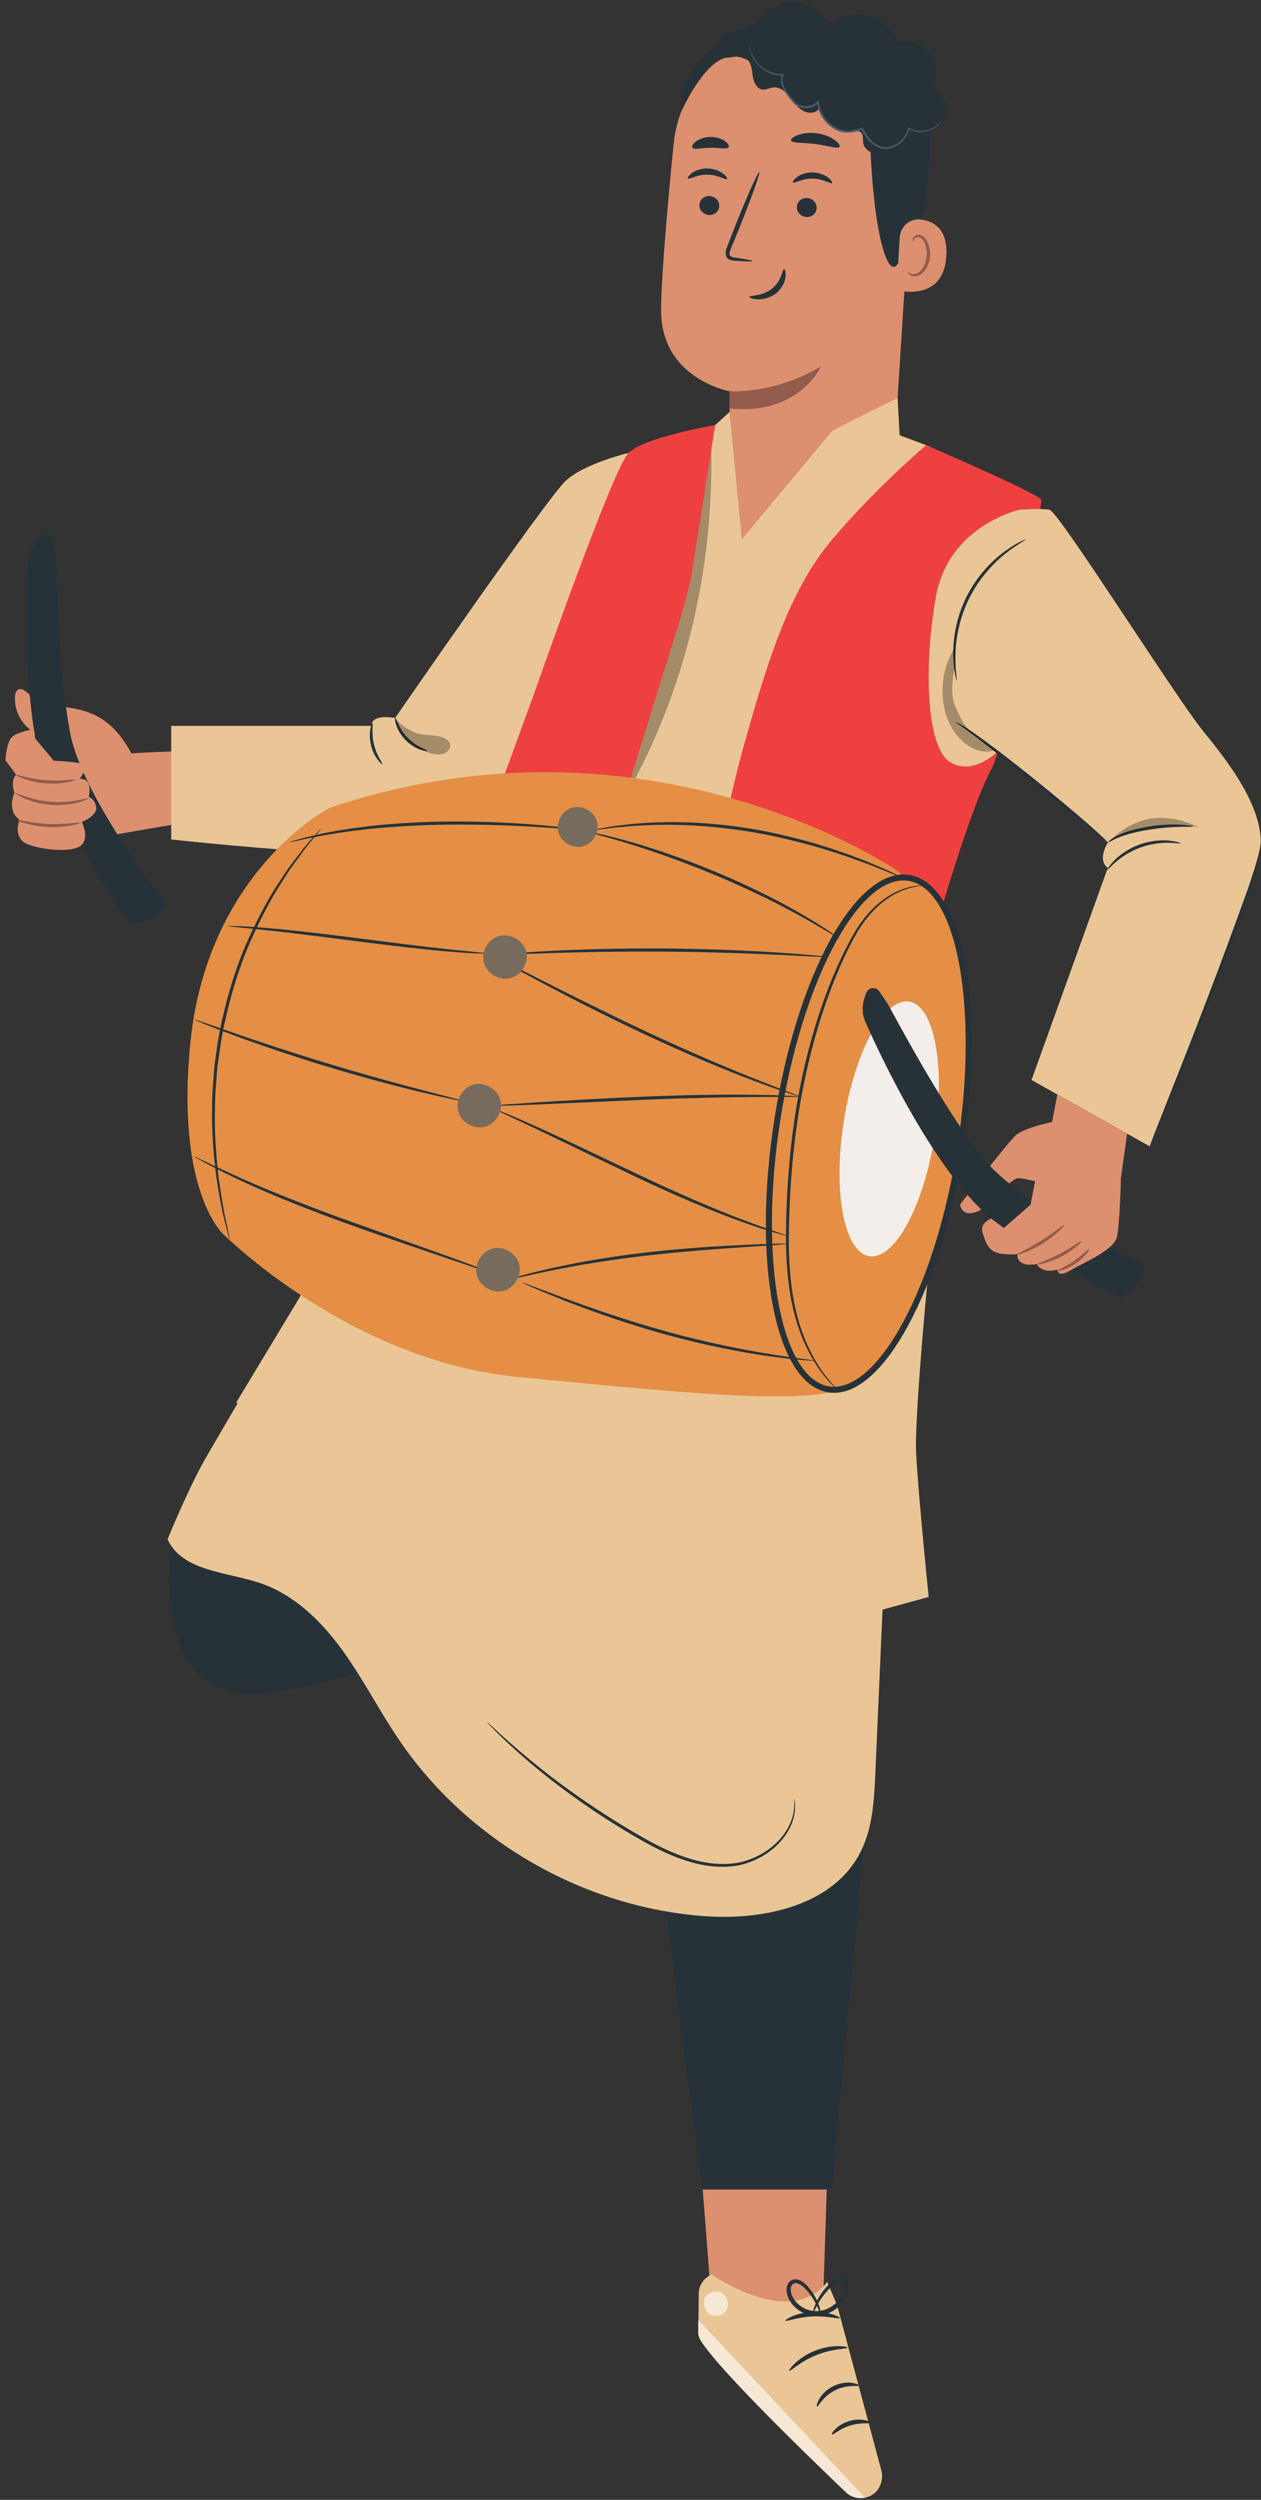 <svg width="162" height="321" viewBox="0 0 162 321" fill="none" xmlns="http://www.w3.org/2000/svg">
<rect x="0" y="0" width="162" height="321" fill="#333333" stroke="none"/>
<g clip-path="url(#clip0_529_281)">
<path d="M106.86 263.242C106.717 264.353 105.71 296.692 105.71 296.692H91.487L88.993 264.663L106.86 263.242Z" fill="#DC9070"/>
<path d="M91.451 292.068C91.451 292.068 101.438 299.157 106.273 293.021L107.537 295.994L113.216 317.178C113.584 318.55 112.941 320.061 111.618 320.579C110.601 320.977 109.479 320.753 108.712 320.023C104.604 316.115 89.563 301.664 89.709 299.704L89.767 294.502C89.78 293.424 90.446 292.461 91.451 292.068Z" fill="#EAC696"/>
<g opacity="0.6">
<path d="M111.128 320.722L89.702 297.895L89.707 299.032C89.6 300.263 90.138 300.75 90.722 301.539C92.455 303.876 97.254 309.106 108.631 320.025C109.293 320.66 110.234 320.923 111.128 320.722Z" fill="white"/>
</g>
<g opacity="0.6">
<path d="M92.841 294.511C93.515 294.973 93.738 295.988 93.305 296.68C92.871 297.372 91.841 297.608 91.159 297.158C90.478 296.708 90.171 295.498 90.68 294.859C91.188 294.22 92.413 294.009 92.967 294.609" fill="white"/>
</g>
<path d="M104.952 309.031C105.104 309.104 105.703 307.698 107.295 306.936C108.864 306.127 110.346 306.498 110.38 306.333C110.403 306.267 110.063 306.06 109.435 305.974C108.812 305.884 107.906 305.976 107.033 306.408C106.162 306.844 105.541 307.511 105.237 308.061C104.925 308.613 104.885 309.009 104.952 309.031Z" fill="#263238"/>
<path d="M106.877 312.614C107.005 312.729 107.862 311.854 109.247 311.451C110.624 311.017 111.822 311.27 111.864 311.103C111.941 310.966 110.648 310.402 109.076 310.888C107.499 311.356 106.736 312.542 106.877 312.614Z" fill="#263238"/>
<path d="M101.378 304.443C101.504 304.569 102.815 303.217 104.915 302.401C107.002 301.552 108.884 301.636 108.889 301.457C108.932 301.314 106.938 300.949 104.698 301.853C102.448 302.734 101.248 304.369 101.378 304.443Z" fill="#263238"/>
<path d="M100.901 297.994C100.974 298.155 102.452 297.53 104.38 297.452C106.306 297.348 107.837 297.831 107.894 297.665C107.967 297.533 106.423 296.757 104.352 296.863C102.281 296.953 100.817 297.87 100.901 297.994Z" fill="#263238"/>
<path d="M105.478 297.394C105.512 297.389 105.505 297.023 105.327 296.39C105.149 295.763 104.788 294.858 104.046 293.928C103.67 293.491 103.255 292.917 102.455 292.708C102.056 292.601 101.524 292.771 101.277 293.179C101.03 293.576 101.013 294.027 101.083 294.447C101.424 296.115 103.164 297.464 105.09 297.352C107.018 297.206 108.528 295.806 109.006 294.222C109.1 293.817 109.127 293.337 108.838 292.931C108.553 292.518 107.984 292.441 107.619 292.575C106.858 292.839 106.448 293.382 106.051 293.804C105.28 294.703 104.862 295.576 104.636 296.188C104.41 296.804 104.369 297.166 104.402 297.174C104.507 297.226 104.826 295.755 106.36 294.082C106.753 293.69 107.2 293.203 107.753 293.045C108.022 292.966 108.279 293.031 108.418 293.234C108.559 293.428 108.566 293.769 108.479 294.089C108.067 295.39 106.685 296.666 105.053 296.765C103.43 296.876 101.903 295.687 101.616 294.348C101.552 294.024 101.576 293.682 101.714 293.457C101.848 293.235 102.099 293.135 102.36 293.188C102.912 293.299 103.359 293.788 103.727 294.196C105.199 295.922 105.366 297.442 105.478 297.394Z" fill="#263238"/>
<path d="M85.24 241.593C84.945 242.477 90.277 281.15 90.277 281.15H106.86L112.394 221.953L85.24 241.593Z" fill="#263238"/>
<path d="M15.714 96.877C16.037 96.676 24.082 96.415 24.082 96.415L23.373 105.68L9.133 108.148L6.868 99.939L15.714 96.877Z" fill="#DC9070"/>
<path d="M13.519 92.619C12.549 91.912 11.427 91.428 10.261 91.143C8.019 90.594 5.443 90.691 3.732 89.142C3.326 88.774 2.797 88.29 2.321 88.562C2.031 88.728 1.947 89.105 1.925 89.438C1.815 91.153 2.673 92.898 4.098 93.858L9.723 102.932C12.676 102.016 15.469 100.588 17.943 98.732C16.793 96.467 15.572 94.114 13.519 92.619Z" fill="#DC9070"/>
<path d="M6.972 69.394C6.867 68.685 6.029 68.34 5.47 68.789C4.646 69.451 3.709 70.522 3.617 72.006C3.45 74.705 2.378 95.04 7.412 103.768C12.445 112.496 16.69 118.653 16.69 118.653C16.69 118.653 20.595 118.388 21.329 116.089C21.329 116.089 10.682 102.508 9.053 94.298C7.424 86.087 7.285 72.675 7.227 71.617C7.193 70.989 7.08 70.124 6.972 69.394Z" fill="#263238"/>
<path d="M4.351 93.637C4.351 93.637 2.053 93.995 1.438 94.745C0.824 95.497 0.687 97.613 0.687 97.613L2.052 99.456C2.052 99.456 1.301 100.275 1.847 101.777C1.847 101.777 0.959 103.825 2.188 104.986C3.417 106.147 2.461 105.396 2.461 105.396C2.461 105.396 1.573 107.718 3.69 108.468C5.807 109.219 9.561 109.492 10.517 108.468C11.473 107.444 10.517 105.533 10.517 105.533C10.517 105.533 12.498 104.781 12.36 103.689C12.223 102.598 11.404 102.324 11.404 102.324C11.404 102.324 12.018 99.935 10.244 100.003C10.244 100.003 11.609 98.296 10.312 98.022C9.015 97.75 6.899 97.681 6.899 97.681L4.51 94.813L4.351 93.637Z" fill="#DC9070"/>
<path d="M9.744 100.119C9.78 100.211 8.022 100.775 5.791 100.579C3.557 100.4 1.918 99.55 1.969 99.466C2.013 99.351 3.668 100.009 5.824 100.179C7.978 100.371 9.72 99.997 9.744 100.119Z" fill="#925B4C"/>
<path d="M11.405 102.503C11.422 102.546 10.927 102.803 10.059 103.038C9.194 103.275 7.947 103.452 6.572 103.354C5.198 103.253 3.989 102.897 3.168 102.538C2.342 102.18 1.889 101.855 1.912 101.814C1.962 101.694 3.921 102.778 6.601 102.954C9.278 103.167 11.373 102.377 11.405 102.503Z" fill="#925B4C"/>
<path d="M10.344 105.636C10.377 105.729 8.578 106.302 6.281 106.202C3.983 106.119 2.235 105.405 2.277 105.315C2.312 105.197 4.067 105.722 6.298 105.801C8.527 105.899 10.318 105.516 10.344 105.636Z" fill="#925B4C"/>
<path d="M86.538 18.517C87.398 9.878 94.747 3.349 103.427 3.512L104.289 3.528C113.578 4.245 118.16 12.535 117.186 21.801L114.81 58.981L93.239 72.308L93.79 50.255C93.79 50.255 84.876 48.698 84.932 39.757C84.96 35.439 85.739 26.552 86.538 18.517Z" fill="#DC9070"/>
<path d="M93.716 50.24C93.716 50.24 99.417 50.69 105.492 47.031C105.492 47.031 102.617 53.413 93.713 52.441L93.716 50.24Z" fill="#925B4C"/>
<path d="M89.852 26.298C89.815 26.971 90.356 27.558 91.059 27.608C91.761 27.659 92.36 27.156 92.397 26.482C92.433 25.808 91.893 25.221 91.192 25.171C90.489 25.12 89.889 25.624 89.852 26.298Z" fill="#263238"/>
<path d="M88.378 22.926C88.533 23.096 89.513 22.398 90.887 22.427C92.259 22.436 93.255 23.162 93.407 22.996C93.481 22.923 93.326 22.619 92.893 22.292C92.467 21.965 91.735 21.642 90.879 21.63C90.023 21.619 89.298 21.921 88.878 22.235C88.45 22.552 88.301 22.851 88.378 22.926Z" fill="#263238"/>
<path d="M102.371 26.557C102.335 27.231 102.875 27.817 103.577 27.868C104.279 27.919 104.879 27.416 104.915 26.742C104.951 26.068 104.411 25.481 103.709 25.43C103.007 25.379 102.407 25.884 102.371 26.557Z" fill="#263238"/>
<path d="M101.875 23.435C102.031 23.604 103.013 22.907 104.385 22.936C105.757 22.945 106.752 23.671 106.904 23.506C106.979 23.432 106.825 23.129 106.39 22.801C105.964 22.474 105.233 22.152 104.378 22.139C103.522 22.128 102.797 22.43 102.377 22.744C101.948 23.06 101.799 23.359 101.875 23.435Z" fill="#263238"/>
<path d="M96.7 33.529C96.708 33.451 95.857 33.287 94.476 33.084C94.127 33.042 93.796 32.966 93.741 32.725C93.663 32.47 93.818 32.095 93.995 31.69C94.341 30.848 94.702 29.964 95.082 29.038C96.594 25.263 97.695 22.156 97.542 22.096C97.39 22.036 96.04 25.048 94.529 28.824C94.164 29.756 93.816 30.643 93.485 31.492C93.344 31.889 93.108 32.336 93.277 32.866C93.366 33.129 93.62 33.325 93.844 33.389C94.067 33.462 94.264 33.47 94.438 33.483C95.83 33.584 96.693 33.607 96.7 33.529Z" fill="#263238"/>
<path d="M100.725 34.554C100.502 34.538 100.471 36.028 99.175 37.062C97.882 38.1 96.295 37.903 96.28 38.111C96.257 38.204 96.628 38.407 97.299 38.438C97.956 38.472 98.922 38.279 99.715 37.647C100.505 37.012 100.857 36.153 100.918 35.541C100.986 34.92 100.826 34.547 100.725 34.554Z" fill="#263238"/>
<path d="M101.621 18.045C101.75 18.421 103.124 18.27 104.732 18.494C106.345 18.686 107.636 19.182 107.856 18.852C107.955 18.693 107.734 18.338 107.216 17.966C106.702 17.596 105.877 17.237 104.911 17.111C103.946 16.987 103.057 17.124 102.466 17.352C101.869 17.579 101.566 17.867 101.621 18.045Z" fill="#263238"/>
<path d="M88.957 18.96C89.193 19.277 90.145 18.97 91.283 18.976C92.421 18.942 93.38 19.225 93.608 18.903C93.709 18.747 93.563 18.431 93.148 18.128C92.739 17.826 92.049 17.573 91.266 17.582C90.484 17.592 89.801 17.862 89.399 18.174C88.992 18.487 88.854 18.806 88.957 18.96Z" fill="#263238"/>
<path d="M87.474 14.434C87.474 14.434 89.937 8.88 92.66 7.624C95.957 6.104 97.297 9.716 100.427 8.904C103.558 8.092 106.705 6.633 109.843 9.099C113.277 11.799 111.61 13.617 111.751 17.587C112.323 33.683 115.175 38.285 116.152 30.727C116.259 29.898 118.574 29.282 118.981 25.782C119.509 21.245 119.786 15.728 118.832 12.483C118.028 9.747 116.513 7.84 113.771 5.717C109.443 2.365 103.416 2.183 99.315 2.518C95.213 2.854 87.232 7.417 87.474 14.434Z" fill="#263238"/>
<path d="M115.587 30.474C115.67 29.096 116.878 28.028 118.251 28.185C119.915 28.374 121.752 29.356 121.578 32.799C121.269 38.906 115.2 37.335 115.199 37.16C115.198 37.04 115.435 33.028 115.587 30.474Z" fill="#DC9070"/>
<path d="M116.644 34.929C116.672 34.91 116.747 35.009 116.923 35.101C117.094 35.189 117.393 35.26 117.717 35.157C118.374 34.953 118.969 33.956 119.055 32.857C119.099 32.302 119.008 31.767 118.834 31.319C118.67 30.863 118.397 30.536 118.075 30.462C117.756 30.371 117.516 30.554 117.433 30.722C117.343 30.888 117.375 31.012 117.342 31.022C117.324 31.036 117.216 30.912 117.278 30.663C117.309 30.542 117.388 30.402 117.537 30.292C117.69 30.18 117.909 30.13 118.134 30.166C118.603 30.223 119.005 30.677 119.197 31.17C119.415 31.665 119.529 32.268 119.48 32.891C119.378 34.12 118.69 35.239 117.794 35.45C117.359 35.54 117.007 35.392 116.829 35.239C116.648 35.078 116.623 34.939 116.644 34.929Z" fill="#925B4C"/>
<path d="M115.689 18.631C114.885 19.158 114.036 19.701 113.078 19.778C112.121 19.855 111.037 19.285 110.893 18.334C110.829 17.908 110.942 17.416 110.668 17.082C110.342 16.684 109.724 16.795 109.211 16.84C107.431 16.995 105.635 15.705 105.214 13.968C104.749 14.638 103.691 14.589 103.014 14.134C102.337 13.679 101.908 12.947 101.384 12.322C100.858 11.697 100.116 11.134 99.306 11.233C98.853 11.289 98.425 11.55 97.971 11.502C97.17 11.415 96.796 10.468 96.689 9.669C96.583 8.87 96.505 7.94 95.834 7.494C95.211 7.081 94.391 7.297 93.65 7.393C92.91 7.487 91.959 7.296 91.783 6.57C91.691 6.19 91.861 5.794 92.078 5.467C93.057 3.987 95.145 3.36 96.778 4.056C97.413 2.048 99.331 0.512 101.43 0.33C103.529 0.148 105.682 1.332 106.654 3.201C107.968 2.053 109.853 1.597 111.547 2.016C113.24 2.436 114.694 3.72 115.32 5.348C116.814 4.986 118.497 5.592 119.417 6.824C120.336 8.057 120.437 9.843 119.662 11.171C120.749 11.819 121.669 12.929 121.668 14.194C121.667 15.459 120.411 16.696 119.197 16.34C119.672 17.334 119.246 18.663 118.281 19.196C117.316 19.728 115.965 19.381 115.376 18.449" fill="#263238"/>
<path d="M96.289 5.846C96.284 5.847 96.284 5.885 96.288 5.959C96.295 6.032 96.298 6.144 96.321 6.285C96.372 6.569 96.478 6.989 96.743 7.471C97.009 7.947 97.427 8.498 98.071 8.941C98.702 9.39 99.571 9.737 100.561 9.702L100.46 9.565C100.26 10.084 100.3 10.712 100.551 11.254C100.787 11.805 101.166 12.297 101.569 12.777C101.775 13.007 101.952 13.277 102.24 13.491C102.519 13.696 102.855 13.819 103.201 13.869C103.889 13.97 104.671 13.771 105.181 13.201L104.954 13.131C105.087 14.349 105.755 15.578 106.839 16.339C107.412 16.77 108.126 17.039 108.834 17.034C109.541 17.04 110.202 16.845 110.819 16.637L110.657 16.562C110.972 17.328 111.464 17.986 112.068 18.476C112.661 18.964 113.457 19.26 114.186 19.095C115.634 18.817 116.613 17.635 116.828 16.509L116.688 16.571C117.396 16.974 118.164 17.026 118.782 16.918C119.41 16.816 119.905 16.554 120.259 16.293C120.615 16.026 120.828 15.75 120.956 15.559C121.074 15.359 121.123 15.249 121.117 15.245C121.087 15.219 120.906 15.706 120.199 16.209C119.847 16.448 119.363 16.687 118.76 16.772C118.165 16.862 117.439 16.796 116.784 16.41L116.671 16.343L116.645 16.471C116.432 17.522 115.489 18.623 114.147 18.866C113.487 19.008 112.786 18.744 112.225 18.281C111.661 17.82 111.191 17.186 110.899 16.466L110.853 16.352L110.737 16.391C110.13 16.594 109.491 16.777 108.837 16.768C108.183 16.77 107.542 16.53 106.996 16.122C105.972 15.401 105.345 14.252 105.213 13.099L105.18 12.809L104.986 13.03C104.554 13.518 103.855 13.709 103.237 13.619C102.926 13.576 102.627 13.469 102.385 13.292C102.147 13.122 101.962 12.855 101.752 12.622C101.35 12.15 100.981 11.677 100.756 11.164C100.518 10.657 100.481 10.105 100.652 9.635L100.704 9.49L100.55 9.498C99.617 9.543 98.779 9.227 98.164 8.806C97.535 8.391 97.117 7.868 96.842 7.414C96.303 6.48 96.333 5.833 96.289 5.846Z" fill="#455A64"/>
<path d="M80.739 58.163C80.739 58.163 75.131 59.488 72.701 61.716C70.27 63.945 50.759 92.194 50.759 92.194C50.759 92.194 47.721 91.586 47.721 93.207H21.994V107.792C21.994 107.792 54.811 111.438 58.659 108.804C62.508 106.171 68.788 97.055 68.788 97.055L80.739 58.163Z" fill="#EAC696"/>
<path d="M54.892 96.415C54.883 96.462 54.519 96.449 53.97 96.254C53.422 96.063 52.703 95.655 52.077 95.014C51.455 94.369 51.069 93.638 50.895 93.085C50.717 92.53 50.714 92.166 50.761 92.158C50.878 92.123 51.173 93.53 52.365 94.735C53.533 95.961 54.931 96.3 54.892 96.415Z" fill="#263238"/>
<path d="M49.121 98.133C49.063 98.218 48.035 97.284 47.659 95.679C47.266 94.079 47.76 92.78 47.85 92.829C47.969 92.853 47.681 94.103 48.05 95.586C48.393 97.074 49.217 98.058 49.121 98.133Z" fill="#263238"/>
<g opacity="0.3">
<path d="M50.758 92.194C51.15 92.703 51.731 93.239 52.4 93.605C53.068 93.971 53.648 94.267 54.407 94.334C55.166 94.401 55.935 94.424 56.67 94.624C57.158 94.755 57.68 95.026 57.806 95.515C57.931 95.997 57.592 96.508 57.141 96.718C56.691 96.929 56.166 96.9 55.677 96.804C53.464 96.371 51.272 94.39 50.758 92.194Z" fill="black"/>
</g>
<path d="M36.412 171.777C36.412 171.777 22.716 191.581 21.998 198.513C21.28 205.446 21.664 216.014 30.662 217.387C39.66 218.76 76.892 204.604 76.892 204.604L77.652 192.429L49.928 195.017L71.253 177.946L36.412 171.777Z" fill="#263238"/>
<path d="M115.338 162.266C114.377 184.064 113.415 205.862 112.455 227.66C112.3 231.176 112.111 234.822 110.484 237.944C106.972 244.684 98.143 246.592 90.562 246.053C75.009 244.948 60.147 236.416 51.352 223.541C48.749 219.731 46.66 215.584 43.949 211.851C41.238 208.118 37.755 204.729 33.379 203.266C29.083 201.829 23.422 201.777 21.527 197.662C21.527 197.662 24.203 191.082 26.44 187.194C28.678 183.306 39.871 164.3 39.871 164.3L115.338 162.266Z" fill="#EAC696"/>
<path d="M30.891 180.143C34.294 188.51 42.426 194.201 51.023 196.968C59.62 199.737 68.786 200.016 77.806 200.489C81.969 200.707 86.397 201.066 89.724 203.579C92.75 205.864 95.145 209.967 98.924 209.659C102.358 209.379 104.203 205.589 105.371 202.348C105.27 204.731 105.2 207.254 106.361 209.338C107.522 211.421 110.396 212.741 112.377 211.413C113.157 203.995 113.937 196.578 114.717 189.161L111.618 180.143L82.332 185.677L30.891 180.143Z" fill="#EAC696"/>
<path d="M91.881 54.581L93.724 52.903L95.297 69.253L106.925 55.329C111.599 52.912 115.312 51.124 115.312 51.124L115.577 55.894L119.492 57.35L118.342 74.851L120.306 152.532C120.306 152.532 117.375 180.889 117.698 186.69C118.02 192.492 119.304 205.062 119.304 205.062L109.303 207.801C109.303 207.801 109.318 188.624 110.446 182.823L98.521 202.967C98.521 202.967 96.748 195.554 87.885 196.682C79.022 197.81 64.679 198.455 56.299 196.521C47.919 194.587 30.354 180.084 30.354 180.084L60.973 129.321L80.741 69.254L84.792 56.252L91.881 54.581Z" fill="#EAC696"/>
<path d="M102.055 231.008C102.069 231.007 102.093 231.18 102.127 231.515C102.15 231.683 102.163 231.891 102.14 232.137C102.132 232.384 102.121 232.67 102.048 232.983C101.848 234.242 100.995 236.035 99.192 237.489C98.298 238.212 97.185 238.847 95.892 239.26C94.6 239.696 93.122 239.784 91.614 239.657C88.567 239.385 85.444 238.03 82.437 236.323C76.399 232.895 71.339 229.133 67.89 226.179C66.164 224.702 64.82 223.446 63.92 222.551C63.463 222.11 63.128 221.748 62.896 221.508C62.666 221.265 62.55 221.133 62.56 221.124C62.57 221.114 62.705 221.227 62.953 221.45C63.229 221.704 63.586 222.031 64.028 222.437C64.96 223.296 66.329 224.517 68.073 225.962C71.557 228.85 76.624 232.561 82.635 235.973C85.624 237.669 88.687 239.005 91.65 239.289C93.122 239.421 94.547 239.349 95.795 238.942C97.049 238.557 98.138 237.955 99.016 237.267C100.789 235.883 101.654 234.17 101.896 232.952C102.152 231.721 101.995 231.009 102.055 231.008Z" fill="#263238"/>
<g opacity="0.3">
<path d="M91.352 56.64C87.639 70.912 83.926 85.487 80.214 99.759L81.634 99.939C88.623 86.587 91.792 71.706 91.352 56.64Z" fill="black"/>
</g>
<path d="M91.881 54.581C91.881 54.581 82.765 56.137 80.739 58.163C78.713 60.188 68.585 89.156 68.585 89.156L50.151 139.596L67.775 143.039C67.775 143.039 83.576 91.5 86.007 83.947C88.438 76.394 88.856 73.735 88.856 73.735L91.881 54.581Z" fill="#EF4040"/>
<path d="M118.983 57.161C118.983 57.161 134.015 63.632 133.812 64.24C133.609 64.848 130.166 93.475 127.33 98.81C124.494 104.146 120.24 119.136 120.24 119.136L121.253 152.358C121.253 152.358 97.147 157.017 91.88 153.168L84.79 147.294C84.79 147.294 91.88 108.744 95.631 95.481C98.425 85.6 101.25 75.938 106.922 69.253C112.595 62.568 118.983 57.161 118.983 57.161Z" fill="#EF4040"/>
<path d="M130.977 65.456C130.977 65.456 121.861 67.481 120.24 76.597C118.62 85.713 119.025 96.044 122.063 97.867C125.102 99.69 128.239 96.417 128.239 96.417L142.32 108.198C142.32 108.198 140.902 110.426 142.32 111.438L132.521 138.677L147.718 147.207C147.718 147.207 161.969 112.856 161.969 108.197C161.969 103.538 158.323 98.474 154.676 94.017C151.03 89.561 135.997 65.651 134.824 65.455C133.652 65.258 130.977 65.456 130.977 65.456Z" fill="#EAC696"/>
<path d="M153.264 106.136C153.256 106.197 152.625 106.148 151.607 106.176C150.589 106.197 149.182 106.298 147.648 106.537C146.116 106.784 144.748 107.125 143.811 107.503C142.864 107.863 142.363 108.25 142.32 108.199C142.287 108.169 142.747 107.684 143.698 107.242C144.637 106.785 146.027 106.392 147.585 106.14C150.712 105.62 153.293 106.009 153.264 106.136Z" fill="#263238"/>
<path d="M151.677 108.293C151.662 108.359 151.08 108.24 150.138 108.222C149.198 108.201 147.892 108.335 146.542 108.816C145.195 109.305 144.102 110.035 143.392 110.65C142.677 111.264 142.305 111.727 142.251 111.686C142.216 111.663 142.511 111.132 143.199 110.441C143.882 109.752 145 108.947 146.405 108.438C147.813 107.935 149.187 107.842 150.152 107.938C151.124 108.032 151.689 108.253 151.677 108.293Z" fill="#263238"/>
<path d="M142.321 108.198C142.299 108.219 142.031 107.997 141.543 107.598C140.991 107.147 140.298 106.582 139.475 105.908C137.657 104.434 135.268 102.499 132.629 100.359C129.945 98.203 127.504 96.266 125.716 94.895C124.823 94.208 124.09 93.666 123.577 93.302C123.066 92.939 122.764 92.766 122.779 92.734C122.786 92.721 122.867 92.752 123.018 92.824C123.167 92.898 123.397 92.999 123.662 93.171C124.206 93.497 124.968 94.007 125.885 94.667C127.721 95.984 130.194 97.888 132.881 100.046C135.564 102.207 137.955 104.209 139.658 105.693C140.51 106.434 141.189 107.046 141.647 107.483C142.104 107.917 142.339 108.18 142.321 108.198Z" fill="#263238"/>
<path d="M131.813 69.253C131.85 69.32 130.741 69.84 129.213 71.052C127.69 72.25 125.787 74.236 124.479 76.903C123.169 79.57 122.761 82.29 122.745 84.227C122.721 86.177 122.987 87.373 122.912 87.385C122.888 87.389 122.798 87.097 122.694 86.555C122.587 86.013 122.485 85.217 122.461 84.227C122.403 82.258 122.775 79.461 124.118 76.725C125.461 73.99 127.446 71.985 129.04 70.827C129.837 70.24 130.53 69.834 131.023 69.587C131.517 69.34 131.803 69.232 131.813 69.253Z" fill="#263238"/>
<g opacity="0.3">
<path d="M124.957 94.16C123.829 93.17 123.571 92.529 122.93 91.171C122.241 89.709 122.132 88.498 122.66 85.597L122.6 83.303C120.49 86.528 120.537 91.595 123.03 94.534C124.21 95.926 126.138 96.982 127.835 96.31C127.169 95.925 125.652 94.77 124.957 94.16Z" fill="black"/>
</g>
<g opacity="0.3">
<path d="M147.708 105.137C145.626 105.502 143.795 106.684 142.321 108.198C145.606 106.124 150.143 105.612 153.98 106.214C152.078 105.291 149.79 104.773 147.708 105.137Z" fill="black"/>
</g>
<path d="M161.97 108.198C161.977 108.197 161.984 108.233 161.99 108.305C161.996 108.377 162.007 108.484 161.994 108.624C161.986 108.905 161.92 109.311 161.817 109.83C161.603 110.865 161.197 112.338 160.612 114.131C159.415 117.702 157.676 122.603 155.627 127.97C153.579 133.339 151.624 138.159 150.169 141.63C149.442 143.367 148.841 144.766 148.417 145.729C148.216 146.175 148.051 146.54 147.918 146.834C147.801 147.085 147.732 147.214 147.72 147.208C147.707 147.203 147.75 147.064 147.844 146.802C147.958 146.501 148.099 146.127 148.273 145.669C148.68 144.636 149.232 143.233 149.906 141.523C151.293 138.025 153.205 133.191 155.251 127.826C157.299 122.464 159.08 117.581 160.344 114.04C160.96 112.266 161.406 110.811 161.664 109.795C161.789 109.286 161.88 108.889 161.913 108.617C161.955 108.344 161.95 108.199 161.97 108.198Z" fill="#263238"/>
<path d="M42.674 103.619C41.381 104.048 26.716 112.546 24.493 133.563C22.474 152.662 28.572 158.365 28.572 158.365C28.572 158.365 44.8 174.711 66.499 176.81C88.464 178.934 104.216 180.565 109.303 177.971C114.39 175.376 124.405 144.478 123.822 131.014C123.239 117.55 115.15 111.722 115.15 111.722C115.15 111.722 83.517 90.052 42.674 103.619Z" fill="#E48F45"/>
<path d="M123.356 147.398C126.19 129.259 123.229 113.733 116.741 112.719C110.254 111.705 102.696 125.588 99.862 143.727C97.027 161.866 99.988 177.392 106.476 178.406C112.964 179.42 120.521 165.537 123.356 147.398Z" fill="#E48F45"/>
<path d="M107.159 178.851C106.912 178.851 106.668 178.832 106.424 178.794C99.624 177.731 96.578 162.305 99.491 143.674C102.403 125.043 110.023 111.295 116.811 112.345C123.612 113.408 126.658 128.835 123.745 147.465C122.367 156.28 119.841 164.382 116.632 170.276C113.601 175.845 110.266 178.851 107.159 178.851ZM116.056 113.057C109.933 113.057 102.955 126.493 100.251 143.793C97.453 161.693 100.275 177.053 106.543 178.033C109.471 178.489 112.897 175.528 115.955 169.908C119.123 164.089 121.619 156.077 122.984 147.346C125.782 129.446 122.96 114.086 116.693 113.106C116.482 113.073 116.269 113.057 116.056 113.057Z" fill="#263238"/>
<path d="M108.388 144.043C106.978 153.071 108.451 160.798 111.68 161.303C114.909 161.808 118.67 154.899 120.082 145.871C121.492 136.843 120.019 129.115 116.79 128.611C113.561 128.106 109.799 135.015 108.388 144.043Z" fill="#F3EEEA"/>
<path d="M118.726 113.711C118.738 113.771 117.671 113.673 115.952 114.345C115.102 114.688 114.109 115.24 113.116 116.084C112.121 116.924 111.148 118.064 110.275 119.456C106.959 125.136 103.912 133.902 102.455 143.867C101.723 148.854 101.421 153.657 101.347 158.023C101.271 162.384 101.642 166.328 102.564 169.493C103.463 172.666 104.822 175.011 105.925 176.478C106.471 177.222 106.964 177.743 107.287 178.105C107.442 178.265 107.568 178.396 107.672 178.503C107.756 178.595 107.798 178.644 107.793 178.649C107.789 178.654 107.738 178.615 107.643 178.532C107.532 178.433 107.397 178.311 107.229 178.161C106.886 177.815 106.37 177.307 105.8 176.572C104.649 175.121 103.235 172.77 102.291 169.571C101.324 166.381 100.921 162.399 100.977 158.018C101.031 153.637 101.324 148.817 102.057 143.808C103.524 133.792 106.619 125.009 110.036 119.302C110.936 117.901 111.943 116.751 112.972 115.911C113.998 115.068 115.022 114.526 115.895 114.199C116.771 113.874 117.493 113.762 117.98 113.72C118.469 113.677 118.726 113.711 118.726 113.711Z" fill="#263238"/>
<path d="M41.271 106.374C41.281 106.383 41.164 106.543 40.93 106.838C40.669 107.161 40.325 107.586 39.895 108.117C39.672 108.395 39.411 108.695 39.146 109.038C38.89 109.392 38.612 109.773 38.316 110.181C38.016 110.592 37.696 111.028 37.359 111.491C37.033 111.964 36.718 112.483 36.369 113.017C34.955 115.138 33.529 117.83 32.166 120.906C30.803 123.988 29.691 127.538 28.866 131.332C28.426 133.227 28.199 135.113 27.94 136.927C27.806 138.755 27.607 140.515 27.624 142.202C27.514 145.572 27.804 148.603 28.076 151.136C28.433 153.66 28.762 155.701 29.099 157.089C29.238 157.758 29.349 158.293 29.434 158.7C29.506 159.069 29.538 159.265 29.524 159.268C29.511 159.272 29.453 159.082 29.355 158.719C29.252 158.317 29.116 157.786 28.946 157.123C28.562 155.742 28.19 153.703 27.795 151.172C27.485 148.632 27.164 145.586 27.254 142.195C27.228 140.497 27.419 138.725 27.549 136.884C27.804 135.057 28.031 133.157 28.474 131.248C29.305 127.427 30.436 123.853 31.827 120.758C33.219 117.669 34.679 114.974 36.132 112.861C36.489 112.33 36.815 111.814 37.15 111.344C37.498 110.886 37.827 110.452 38.136 110.046C38.443 109.644 38.73 109.268 38.997 108.92C39.272 108.582 39.541 108.289 39.776 108.017C40.23 107.506 40.594 107.096 40.87 106.785C41.123 106.506 41.26 106.365 41.271 106.374Z" fill="#263238"/>
<path d="M59.58 141.404C59.577 141.417 59.451 141.402 59.213 141.36C58.931 141.305 58.589 141.238 58.178 141.158C57.28 140.976 55.986 140.688 54.392 140.309C51.205 139.554 46.823 138.41 42.037 136.961C37.251 135.51 32.97 134.031 29.899 132.89C28.364 132.32 27.127 131.843 26.279 131.495C25.892 131.334 25.572 131.2 25.305 131.089C25.084 130.992 24.971 130.935 24.975 130.921C24.98 130.908 25.103 130.941 25.334 131.013C25.606 131.105 25.936 131.216 26.333 131.349C27.258 131.671 28.494 132.101 29.994 132.623C33.086 133.694 37.374 135.128 42.153 136.577C46.931 138.022 51.293 139.208 54.46 140.033C55.998 140.432 57.265 140.76 58.212 141.006C58.617 141.115 58.953 141.206 59.231 141.281C59.463 141.349 59.583 141.391 59.58 141.404Z" fill="#263238"/>
<path d="M62.662 122.437C62.66 122.465 62.19 122.46 61.34 122.429C60.489 122.398 59.26 122.323 57.745 122.195C54.713 121.95 50.539 121.465 45.941 120.874C41.34 120.283 37.178 119.754 34.157 119.437C32.697 119.29 31.491 119.168 30.579 119.076C29.733 118.997 29.266 118.94 29.268 118.912C29.269 118.885 29.739 118.889 30.59 118.921C31.44 118.952 32.669 119.027 34.184 119.155C37.217 119.4 41.391 119.885 45.991 120.476C50.59 121.067 54.753 121.596 57.772 121.913C59.233 122.06 60.439 122.182 61.351 122.273C62.196 122.353 62.663 122.41 62.662 122.437Z" fill="#263238"/>
<path d="M73.965 106.488C73.964 106.502 73.834 106.502 73.587 106.492C73.294 106.473 72.939 106.452 72.511 106.425C71.577 106.358 70.225 106.261 68.556 106.166C65.216 105.967 60.594 105.792 55.493 105.928C52.943 106.005 50.517 106.16 48.316 106.356C46.119 106.586 44.142 106.82 42.496 107.113C41.669 107.238 40.928 107.386 40.277 107.517C39.624 107.639 39.063 107.755 38.609 107.865C38.19 107.956 37.843 108.032 37.556 108.094C37.314 108.142 37.185 108.161 37.181 108.148C37.177 108.135 37.299 108.09 37.534 108.017C37.816 107.934 38.158 107.835 38.572 107.714C39.022 107.58 39.579 107.442 40.23 107.298C40.878 107.146 41.619 106.979 42.446 106.835C44.091 106.503 46.074 106.24 48.278 105.989C50.487 105.77 52.921 105.604 55.481 105.527C60.599 105.391 65.233 105.612 68.573 105.883C70.245 106.014 71.594 106.154 72.524 106.269C72.95 106.325 73.303 106.372 73.594 106.411C73.84 106.449 73.967 106.474 73.965 106.488Z" fill="#263238"/>
<path d="M102.753 140.807C102.748 140.82 102.603 140.783 102.332 140.7C102.019 140.599 101.629 140.473 101.15 140.318C100.125 139.983 98.655 139.46 96.85 138.782C93.239 137.429 88.314 135.387 82.986 132.892C77.657 130.394 72.92 127.953 69.516 126.148C67.813 125.245 66.442 124.501 65.501 123.978C65.064 123.73 64.706 123.528 64.421 123.366C64.176 123.222 64.051 123.141 64.057 123.128C64.064 123.116 64.202 123.174 64.459 123.295C64.754 123.439 65.122 123.619 65.574 123.84C66.585 124.351 67.965 125.048 69.647 125.898C73.084 127.637 77.835 130.034 83.156 132.53C88.477 135.021 93.373 137.101 96.953 138.519C98.742 139.23 100.196 139.794 101.203 140.173C101.671 140.355 102.053 140.505 102.359 140.625C102.621 140.731 102.757 140.795 102.753 140.807Z" fill="#263238"/>
<path d="M106.393 122.888C106.393 122.902 106.246 122.905 105.97 122.897C105.648 122.883 105.248 122.867 104.76 122.847C103.653 122.791 102.148 122.715 100.314 122.623C96.56 122.441 91.372 122.248 85.639 122.199C79.904 122.152 74.713 122.258 70.956 122.377C69.121 122.439 67.616 122.489 66.508 122.526C66.019 122.538 65.618 122.548 65.297 122.557C65.02 122.559 64.874 122.554 64.873 122.54C64.873 122.526 65.017 122.504 65.292 122.476C65.613 122.448 66.012 122.413 66.499 122.37C67.548 122.285 69.066 122.189 70.945 122.094C74.702 121.902 79.9 121.751 85.642 121.797C91.383 121.847 96.576 122.085 100.33 122.34C102.207 122.467 103.724 122.588 104.771 122.692C105.257 122.742 105.655 122.784 105.976 122.817C106.25 122.85 106.394 122.874 106.393 122.888Z" fill="#263238"/>
<path d="M107.853 120.543C107.845 120.554 107.734 120.498 107.53 120.381C107.288 120.235 106.998 120.061 106.649 119.851C106.273 119.613 105.803 119.335 105.256 119.018C104.712 118.694 104.091 118.329 103.391 117.946C100.617 116.377 96.681 114.394 92.2 112.503C87.715 110.619 83.549 109.178 80.497 108.259C78.974 107.789 77.73 107.443 76.869 107.21C76.478 107.1 76.151 107.008 75.88 106.932C75.655 106.864 75.538 106.822 75.541 106.808C75.544 106.795 75.667 106.81 75.899 106.852C76.175 106.909 76.508 106.976 76.907 107.058C77.781 107.245 79.039 107.55 80.577 107.986C83.658 108.839 87.855 110.242 92.356 112.133C96.852 114.031 100.785 116.063 103.532 117.7C104.225 118.099 104.838 118.484 105.373 118.827C105.91 119.164 106.37 119.462 106.734 119.721C107.067 119.956 107.344 120.151 107.576 120.314C107.764 120.452 107.861 120.531 107.853 120.543Z" fill="#263238"/>
<path d="M116.103 112.791C116.097 112.803 115.961 112.757 115.706 112.657C115.412 112.536 115.046 112.387 114.6 112.204C114.123 112 113.539 111.754 112.85 111.492C112.164 111.227 111.391 110.902 110.516 110.599C108.781 109.95 106.685 109.259 104.332 108.587C101.972 107.937 99.353 107.311 96.57 106.835C93.783 106.374 91.104 106.107 88.661 105.976C87.438 105.941 86.276 105.882 85.188 105.914C84.1 105.907 83.087 105.957 82.163 106.012C81.237 106.041 80.406 106.144 79.673 106.207C78.939 106.263 78.311 106.344 77.798 106.419C77.32 106.477 76.928 106.526 76.612 106.565C76.34 106.594 76.196 106.603 76.194 106.589C76.191 106.575 76.331 106.54 76.598 106.485C76.912 106.426 77.3 106.353 77.774 106.264C78.285 106.166 78.913 106.062 79.647 105.984C80.381 105.899 81.214 105.777 82.143 105.729C83.071 105.657 84.088 105.59 85.183 105.582C86.277 105.536 87.446 105.582 88.677 105.607C91.135 105.719 93.833 105.976 96.636 106.439C99.436 106.919 102.067 107.559 104.432 108.232C106.791 108.927 108.887 109.649 110.615 110.334C111.487 110.656 112.256 110.999 112.936 111.286C113.618 111.569 114.195 111.836 114.663 112.062C115.096 112.272 115.452 112.445 115.739 112.584C115.984 112.707 116.11 112.778 116.103 112.791Z" fill="#263238"/>
<path d="M73.525 103.713C74.794 103.357 76.272 104.157 76.668 105.414C77.064 106.671 76.311 108.173 75.068 108.609C73.825 109.045 72.299 108.342 71.823 107.113C71.347 105.885 72.001 104.336 73.213 103.821" fill="#776B5D"/>
<path d="M64.225 120.158C65.654 119.819 67.263 120.811 67.603 122.24C67.942 123.669 66.95 125.279 65.521 125.618C64.091 125.958 62.482 124.965 62.142 123.536C61.803 122.107 62.795 120.497 64.225 120.158Z" fill="#776B5D"/>
<path d="M63.507 142.398C63.513 142.386 63.65 142.43 63.906 142.528C64.201 142.647 64.569 142.794 65.017 142.974C65.981 143.364 67.361 143.966 69.056 144.729C72.449 146.25 77.07 148.491 82.193 150.913C87.319 153.334 92.033 155.356 95.508 156.661C97.244 157.316 98.658 157.826 99.642 158.155C100.097 158.315 100.47 158.447 100.77 158.552C101.027 158.647 101.16 158.704 101.156 158.717C101.153 158.73 101.012 158.7 100.747 158.629C100.441 158.542 100.059 158.435 99.595 158.304C98.594 158.02 97.163 157.55 95.41 156.927C91.901 155.688 87.153 153.701 82.022 151.277C76.936 148.832 72.333 146.619 68.936 144.986C67.294 144.216 65.947 143.582 64.954 143.117C64.519 142.91 64.161 142.739 63.873 142.602C63.628 142.481 63.502 142.411 63.507 142.398Z" fill="#263238"/>
<path d="M102.753 140.807C102.753 140.821 102.614 140.831 102.352 140.838C102.044 140.842 101.666 140.845 101.206 140.85C100.151 140.853 98.726 140.858 96.992 140.862C93.435 140.882 88.521 140.986 83.097 141.204C77.698 141.443 72.813 141.66 69.203 141.82C67.469 141.883 66.045 141.936 64.99 141.975C64.53 141.983 64.152 141.99 63.843 141.995C63.581 141.995 63.443 141.989 63.442 141.975C63.441 141.961 63.578 141.941 63.839 141.915C64.145 141.889 64.523 141.858 64.981 141.819C66.035 141.748 67.457 141.654 69.188 141.537C72.74 141.316 77.65 141.023 83.08 140.803C88.509 140.586 93.431 140.526 96.993 140.58C98.773 140.605 100.214 140.645 101.209 140.694C101.668 140.72 102.046 140.741 102.355 140.758C102.616 140.777 102.753 140.794 102.753 140.807Z" fill="#263238"/>
<path d="M101.156 159.712C101.157 159.726 101.032 159.745 100.791 159.77C100.505 159.794 100.158 159.823 99.74 159.858C98.763 159.925 97.457 160.015 95.873 160.124C92.608 160.346 88.099 160.655 83.142 161.216C78.184 161.782 73.73 162.547 70.529 163.209C68.928 163.54 67.634 163.821 66.743 164.028C66.334 164.115 65.995 164.189 65.713 164.249C65.477 164.296 65.35 164.314 65.347 164.3C65.343 164.287 65.462 164.243 65.692 164.171C65.969 164.09 66.303 163.993 66.706 163.876C67.586 163.622 68.872 163.299 70.47 162.931C73.663 162.197 78.126 161.383 83.097 160.817C88.067 160.254 92.588 159.99 95.858 159.84C97.494 159.767 98.819 159.721 99.734 159.702C100.153 159.697 100.501 159.693 100.789 159.689C101.029 159.69 101.156 159.698 101.156 159.712Z" fill="#263238"/>
<path d="M104.652 174.734C104.651 174.748 104.514 174.747 104.254 174.731C103.949 174.708 103.574 174.68 103.12 174.645C102.134 174.568 100.713 174.407 98.962 174.167C95.461 173.688 90.65 172.786 85.449 171.347C80.248 169.903 75.65 168.237 72.364 166.943C70.721 166.294 69.4 165.748 68.496 165.351C68.08 165.166 67.737 165.012 67.458 164.887C67.222 164.777 67.101 164.713 67.106 164.701C67.112 164.688 67.244 164.727 67.489 164.813C67.775 164.918 68.128 165.048 68.555 165.206C69.535 165.575 70.857 166.072 72.465 166.678C75.773 167.902 80.371 169.521 85.555 170.961C90.739 172.395 95.522 173.337 99.004 173.888C100.745 174.163 102.158 174.367 103.137 174.491C103.587 174.556 103.96 174.608 104.262 174.652C104.519 174.692 104.654 174.721 104.652 174.734Z" fill="#263238"/>
<path d="M63.005 163.413C63 163.426 62.861 163.39 62.6 163.31C62.298 163.212 61.924 163.091 61.467 162.942C60.432 162.591 59.028 162.116 57.318 161.537C53.817 160.342 48.97 158.722 43.663 156.789C38.353 154.859 33.622 152.893 30.282 151.292C28.609 150.498 27.273 149.819 26.366 149.317C25.947 149.083 25.603 148.891 25.325 148.736C25.089 148.6 24.968 148.522 24.975 148.51C24.981 148.497 25.115 148.551 25.363 148.665C25.649 148.802 26.004 148.971 26.437 149.178C27.363 149.636 28.716 150.274 30.401 151.034C33.764 152.566 38.497 154.483 43.801 156.413C49.091 158.3 53.878 160.009 57.412 161.27C59.151 161.901 60.555 162.42 61.52 162.796C61.966 162.973 62.333 163.118 62.628 163.235C62.879 163.339 63.01 163.4 63.005 163.413Z" fill="#263238"/>
<path d="M63.333 160.313C64.763 159.974 66.372 160.966 66.712 162.395C67.051 163.824 66.059 165.434 64.63 165.774C63.201 166.113 61.591 165.121 61.252 163.692C60.912 162.262 61.903 160.652 63.333 160.313Z" fill="#776B5D"/>
<path d="M60.927 139.245C62.356 138.905 63.966 139.898 64.305 141.327C64.644 142.756 63.652 144.366 62.223 144.705C60.794 145.045 59.184 144.052 58.844 142.623C58.505 141.194 59.497 139.584 60.927 139.245Z" fill="#776B5D"/>
<path d="M135.16 144.078C135.16 144.078 131.63 144.791 130.523 145.76C129.416 146.728 123.328 154.691 123.328 154.691C123.328 154.691 123.604 156.551 125.818 155.445C128.032 154.338 129.554 151.433 130.799 151.294C132.044 151.156 143.527 154.691 143.527 154.691L144.802 145.571L135.836 140.539L135.16 144.078Z" fill="#DC9070"/>
<path d="M112.941 127.276C112.525 126.692 111.621 126.765 111.328 127.42C110.895 128.386 110.547 129.765 111.141 131.129C112.219 133.608 120.513 152.205 128.966 157.689C137.419 163.173 143.999 166.724 143.999 166.724C143.999 166.724 147.356 164.713 146.965 162.332C146.965 162.332 131.305 155.08 126.12 148.508C120.935 141.937 114.712 130.055 114.179 129.139C113.863 128.596 113.368 127.876 112.941 127.276Z" fill="#263238"/>
<path d="M133.192 150.592L132.394 154.691L128.965 157.689L127.337 156.474C127.337 156.474 125.829 157.034 126.227 158.282C126.625 159.529 126.971 160.818 128.726 161.008C130.48 161.197 130.719 161.008 130.719 161.008C130.719 161.008 130.4 162.792 133.191 162.313C133.191 162.313 133.749 163.589 135.822 163.031C135.822 163.031 135.822 164.111 137.417 163.172C139.012 162.233 143.079 160.558 143.478 158.884C143.876 157.209 143.997 151.325 143.997 151.325L133.192 150.592Z" fill="#DC9070"/>
<path d="M136.751 157.267C136.826 157.337 135.707 158.571 133.976 159.65C132.251 160.738 130.653 161.208 130.623 161.11C130.581 160.998 132.08 160.372 133.763 159.31C135.452 158.258 136.669 157.18 136.751 157.267Z" fill="#925B4C"/>
<path d="M138.986 159.34C139.058 159.412 138 160.495 136.358 161.345C134.72 162.205 133.226 162.453 133.209 162.353C133.179 162.237 134.586 161.824 136.172 160.99C137.763 160.167 138.908 159.249 138.986 159.34Z" fill="#925B4C"/>
<path d="M139.952 160.357C140.038 160.413 139.4 161.416 138.209 162.231C137.024 163.054 135.86 163.294 135.838 163.194C135.801 163.081 136.857 162.684 137.981 161.901C139.112 161.128 139.86 160.282 139.952 160.357Z" fill="#925B4C"/>
</g>
<defs>
<clipPath id="clip0_529_281">
<rect width="162" height="321" fill="white"/>
</clipPath>
</defs>
</svg>
